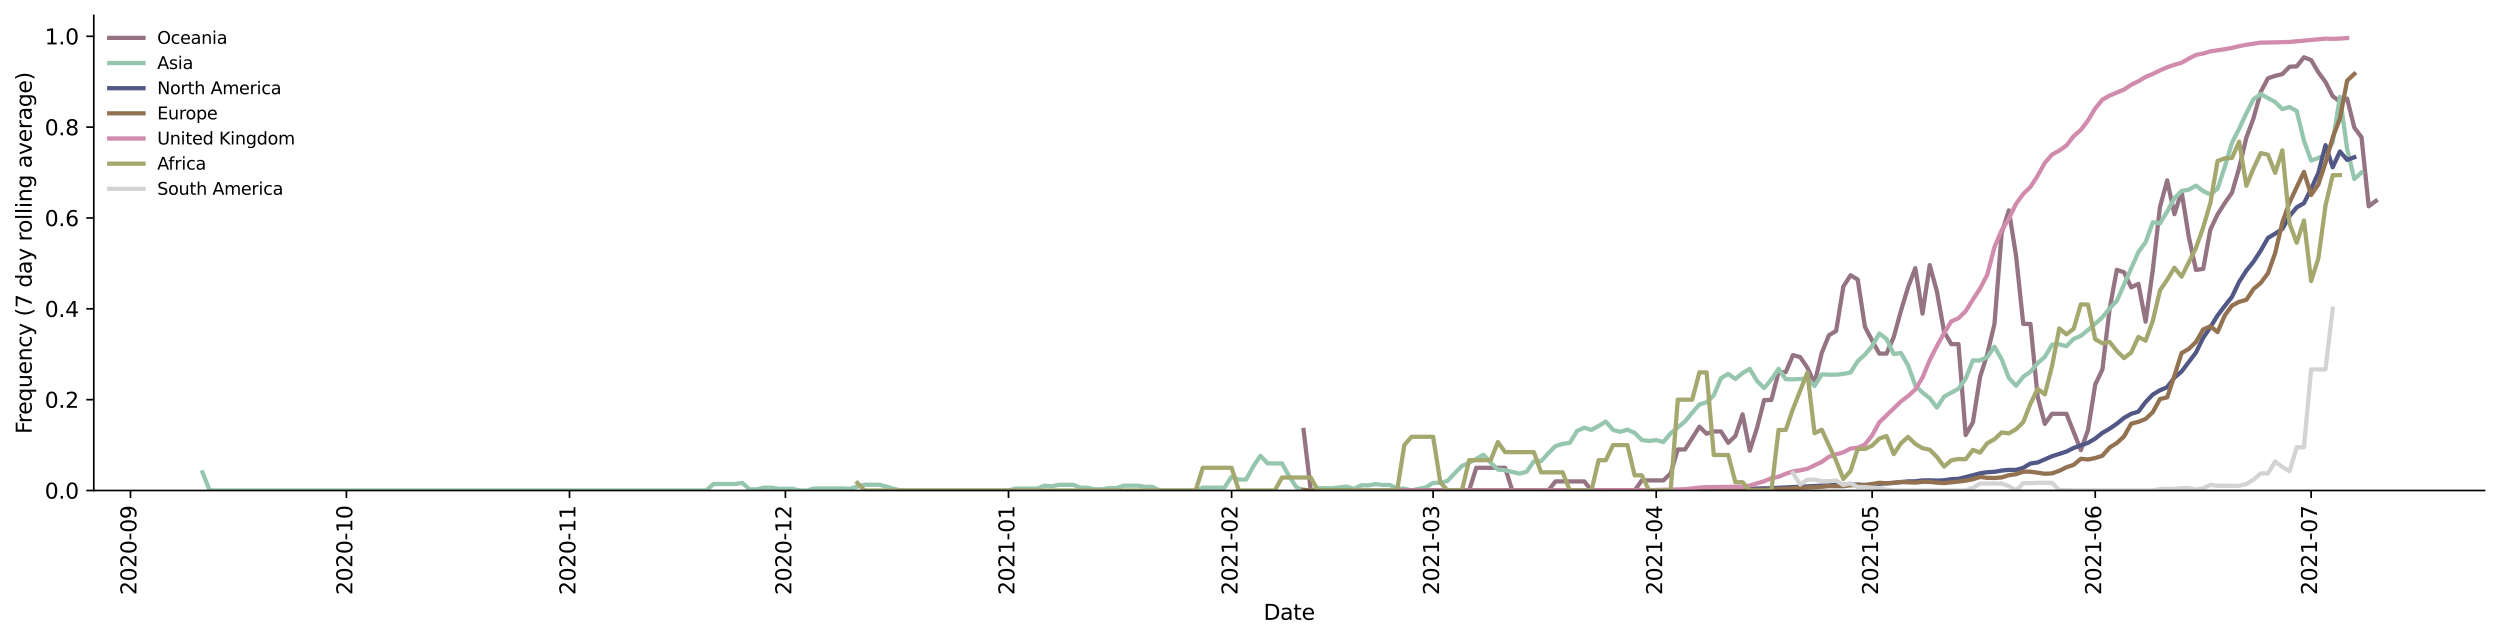<?xml version="1.0" encoding="utf-8" standalone="no"?>
<!DOCTYPE svg PUBLIC "-//W3C//DTD SVG 1.1//EN"
  "http://www.w3.org/Graphics/SVG/1.1/DTD/svg11.dtd">
<svg height="298.621pt" version="1.1" viewBox="0 0 1166.981 298.621" width="1166.981pt" xmlns="http://www.w3.org/2000/svg" xmlns:xlink="http://www.w3.org/1999/xlink">
 <defs>
  <style type="text/css">*{stroke-linecap:butt;stroke-linejoin:round;}</style>
 </defs>
 <g id="figure_1">
  <g id="patch_1">
   <path d="M 0 298.621 
L 1166.981 298.621 
L 1166.981 0 
L 0 0 
z
" style="fill:#ffffff;"/>
  </g>
  <g id="axes_1">
   <g id="patch_2">
    <path d="M 43.781 228.96 
L 1159.781 228.96 
L 1159.781 7.2 
L 43.781 7.2 
z
" style="fill:#ffffff;"/>
   </g>
   <g id="matplotlib.axis_1">
    <g id="xtick_1">
     <g id="line2d_1">
      <defs>
       <path d="M 0 0 
L 0 3.5 
" id="mff99f7de4a" style="stroke:#000000;stroke-width:0.8;"/>
      </defs>
      <g>
       <use style="stroke:#000000;stroke-width:0.8;" x="60.914" xlink:href="#mff99f7de4a" y="228.96"/>
      </g>
     </g>
     <g id="text_1">
      <!-- 2020-09 -->
      <g transform="translate(63.674 277.743)rotate(-90)scale(0.1 -0.1)">
       <defs>
        <path d="M 1228 531 
L 3431 531 
L 3431 0 
L 469 0 
L 469 531 
Q 828 903 1448 1529 
Q 2069 2156 2228 2338 
Q 2531 2678 2651 2914 
Q 2772 3150 2772 3378 
Q 2772 3750 2511 3984 
Q 2250 4219 1831 4219 
Q 1534 4219 1204 4116 
Q 875 4013 500 3803 
L 500 4441 
Q 881 4594 1212 4672 
Q 1544 4750 1819 4750 
Q 2544 4750 2975 4387 
Q 3406 4025 3406 3419 
Q 3406 3131 3298 2873 
Q 3191 2616 2906 2266 
Q 2828 2175 2409 1742 
Q 1991 1309 1228 531 
z
" id="DejaVuSans-32" transform="scale(0.016)"/>
        <path d="M 2034 4250 
Q 1547 4250 1301 3770 
Q 1056 3291 1056 2328 
Q 1056 1369 1301 889 
Q 1547 409 2034 409 
Q 2525 409 2770 889 
Q 3016 1369 3016 2328 
Q 3016 3291 2770 3770 
Q 2525 4250 2034 4250 
z
M 2034 4750 
Q 2819 4750 3233 4129 
Q 3647 3509 3647 2328 
Q 3647 1150 3233 529 
Q 2819 -91 2034 -91 
Q 1250 -91 836 529 
Q 422 1150 422 2328 
Q 422 3509 836 4129 
Q 1250 4750 2034 4750 
z
" id="DejaVuSans-30" transform="scale(0.016)"/>
        <path d="M 313 2009 
L 1997 2009 
L 1997 1497 
L 313 1497 
L 313 2009 
z
" id="DejaVuSans-2d" transform="scale(0.016)"/>
        <path d="M 703 97 
L 703 672 
Q 941 559 1184 500 
Q 1428 441 1663 441 
Q 2288 441 2617 861 
Q 2947 1281 2994 2138 
Q 2813 1869 2534 1725 
Q 2256 1581 1919 1581 
Q 1219 1581 811 2004 
Q 403 2428 403 3163 
Q 403 3881 828 4315 
Q 1253 4750 1959 4750 
Q 2769 4750 3195 4129 
Q 3622 3509 3622 2328 
Q 3622 1225 3098 567 
Q 2575 -91 1691 -91 
Q 1453 -91 1209 -44 
Q 966 3 703 97 
z
M 1959 2075 
Q 2384 2075 2632 2365 
Q 2881 2656 2881 3163 
Q 2881 3666 2632 3958 
Q 2384 4250 1959 4250 
Q 1534 4250 1286 3958 
Q 1038 3666 1038 3163 
Q 1038 2656 1286 2365 
Q 1534 2075 1959 2075 
z
" id="DejaVuSans-39" transform="scale(0.016)"/>
       </defs>
       <use xlink:href="#DejaVuSans-32"/>
       <use x="63.623" xlink:href="#DejaVuSans-30"/>
       <use x="127.246" xlink:href="#DejaVuSans-32"/>
       <use x="190.869" xlink:href="#DejaVuSans-30"/>
       <use x="254.492" xlink:href="#DejaVuSans-2d"/>
       <use x="290.576" xlink:href="#DejaVuSans-30"/>
       <use x="354.199" xlink:href="#DejaVuSans-39"/>
      </g>
     </g>
    </g>
    <g id="xtick_2">
     <g id="line2d_2">
      <g>
       <use style="stroke:#000000;stroke-width:0.8;" x="161.697" xlink:href="#mff99f7de4a" y="228.96"/>
      </g>
     </g>
     <g id="text_2">
      <!-- 2020-10 -->
      <g transform="translate(164.456 277.743)rotate(-90)scale(0.1 -0.1)">
       <defs>
        <path d="M 794 531 
L 1825 531 
L 1825 4091 
L 703 3866 
L 703 4441 
L 1819 4666 
L 2450 4666 
L 2450 531 
L 3481 531 
L 3481 0 
L 794 0 
L 794 531 
z
" id="DejaVuSans-31" transform="scale(0.016)"/>
       </defs>
       <use xlink:href="#DejaVuSans-32"/>
       <use x="63.623" xlink:href="#DejaVuSans-30"/>
       <use x="127.246" xlink:href="#DejaVuSans-32"/>
       <use x="190.869" xlink:href="#DejaVuSans-30"/>
       <use x="254.492" xlink:href="#DejaVuSans-2d"/>
       <use x="290.576" xlink:href="#DejaVuSans-31"/>
       <use x="354.199" xlink:href="#DejaVuSans-30"/>
      </g>
     </g>
    </g>
    <g id="xtick_3">
     <g id="line2d_3">
      <g>
       <use style="stroke:#000000;stroke-width:0.8;" x="265.839" xlink:href="#mff99f7de4a" y="228.96"/>
      </g>
     </g>
     <g id="text_3">
      <!-- 2020-11 -->
      <g transform="translate(268.598 277.743)rotate(-90)scale(0.1 -0.1)">
       <use xlink:href="#DejaVuSans-32"/>
       <use x="63.623" xlink:href="#DejaVuSans-30"/>
       <use x="127.246" xlink:href="#DejaVuSans-32"/>
       <use x="190.869" xlink:href="#DejaVuSans-30"/>
       <use x="254.492" xlink:href="#DejaVuSans-2d"/>
       <use x="290.576" xlink:href="#DejaVuSans-31"/>
       <use x="354.199" xlink:href="#DejaVuSans-31"/>
      </g>
     </g>
    </g>
    <g id="xtick_4">
     <g id="line2d_4">
      <g>
       <use style="stroke:#000000;stroke-width:0.8;" x="366.622" xlink:href="#mff99f7de4a" y="228.96"/>
      </g>
     </g>
     <g id="text_4">
      <!-- 2020-12 -->
      <g transform="translate(369.381 277.743)rotate(-90)scale(0.1 -0.1)">
       <use xlink:href="#DejaVuSans-32"/>
       <use x="63.623" xlink:href="#DejaVuSans-30"/>
       <use x="127.246" xlink:href="#DejaVuSans-32"/>
       <use x="190.869" xlink:href="#DejaVuSans-30"/>
       <use x="254.492" xlink:href="#DejaVuSans-2d"/>
       <use x="290.576" xlink:href="#DejaVuSans-31"/>
       <use x="354.199" xlink:href="#DejaVuSans-32"/>
      </g>
     </g>
    </g>
    <g id="xtick_5">
     <g id="line2d_5">
      <g>
       <use style="stroke:#000000;stroke-width:0.8;" x="470.764" xlink:href="#mff99f7de4a" y="228.96"/>
      </g>
     </g>
     <g id="text_5">
      <!-- 2021-01 -->
      <g transform="translate(473.523 277.743)rotate(-90)scale(0.1 -0.1)">
       <use xlink:href="#DejaVuSans-32"/>
       <use x="63.623" xlink:href="#DejaVuSans-30"/>
       <use x="127.246" xlink:href="#DejaVuSans-32"/>
       <use x="190.869" xlink:href="#DejaVuSans-31"/>
       <use x="254.492" xlink:href="#DejaVuSans-2d"/>
       <use x="290.576" xlink:href="#DejaVuSans-30"/>
       <use x="354.199" xlink:href="#DejaVuSans-31"/>
      </g>
     </g>
    </g>
    <g id="xtick_6">
     <g id="line2d_6">
      <g>
       <use style="stroke:#000000;stroke-width:0.8;" x="574.906" xlink:href="#mff99f7de4a" y="228.96"/>
      </g>
     </g>
     <g id="text_6">
      <!-- 2021-02 -->
      <g transform="translate(577.665 277.743)rotate(-90)scale(0.1 -0.1)">
       <use xlink:href="#DejaVuSans-32"/>
       <use x="63.623" xlink:href="#DejaVuSans-30"/>
       <use x="127.246" xlink:href="#DejaVuSans-32"/>
       <use x="190.869" xlink:href="#DejaVuSans-31"/>
       <use x="254.492" xlink:href="#DejaVuSans-2d"/>
       <use x="290.576" xlink:href="#DejaVuSans-30"/>
       <use x="354.199" xlink:href="#DejaVuSans-32"/>
      </g>
     </g>
    </g>
    <g id="xtick_7">
     <g id="line2d_7">
      <g>
       <use style="stroke:#000000;stroke-width:0.8;" x="668.97" xlink:href="#mff99f7de4a" y="228.96"/>
      </g>
     </g>
     <g id="text_7">
      <!-- 2021-03 -->
      <g transform="translate(671.729 277.743)rotate(-90)scale(0.1 -0.1)">
       <defs>
        <path d="M 2597 2516 
Q 3050 2419 3304 2112 
Q 3559 1806 3559 1356 
Q 3559 666 3084 287 
Q 2609 -91 1734 -91 
Q 1441 -91 1130 -33 
Q 819 25 488 141 
L 488 750 
Q 750 597 1062 519 
Q 1375 441 1716 441 
Q 2309 441 2620 675 
Q 2931 909 2931 1356 
Q 2931 1769 2642 2001 
Q 2353 2234 1838 2234 
L 1294 2234 
L 1294 2753 
L 1863 2753 
Q 2328 2753 2575 2939 
Q 2822 3125 2822 3475 
Q 2822 3834 2567 4026 
Q 2313 4219 1838 4219 
Q 1578 4219 1281 4162 
Q 984 4106 628 3988 
L 628 4550 
Q 988 4650 1302 4700 
Q 1616 4750 1894 4750 
Q 2613 4750 3031 4423 
Q 3450 4097 3450 3541 
Q 3450 3153 3228 2886 
Q 3006 2619 2597 2516 
z
" id="DejaVuSans-33" transform="scale(0.016)"/>
       </defs>
       <use xlink:href="#DejaVuSans-32"/>
       <use x="63.623" xlink:href="#DejaVuSans-30"/>
       <use x="127.246" xlink:href="#DejaVuSans-32"/>
       <use x="190.869" xlink:href="#DejaVuSans-31"/>
       <use x="254.492" xlink:href="#DejaVuSans-2d"/>
       <use x="290.576" xlink:href="#DejaVuSans-30"/>
       <use x="354.199" xlink:href="#DejaVuSans-33"/>
      </g>
     </g>
    </g>
    <g id="xtick_8">
     <g id="line2d_8">
      <g>
       <use style="stroke:#000000;stroke-width:0.8;" x="773.112" xlink:href="#mff99f7de4a" y="228.96"/>
      </g>
     </g>
     <g id="text_8">
      <!-- 2021-04 -->
      <g transform="translate(775.871 277.743)rotate(-90)scale(0.1 -0.1)">
       <defs>
        <path d="M 2419 4116 
L 825 1625 
L 2419 1625 
L 2419 4116 
z
M 2253 4666 
L 3047 4666 
L 3047 1625 
L 3713 1625 
L 3713 1100 
L 3047 1100 
L 3047 0 
L 2419 0 
L 2419 1100 
L 313 1100 
L 313 1709 
L 2253 4666 
z
" id="DejaVuSans-34" transform="scale(0.016)"/>
       </defs>
       <use xlink:href="#DejaVuSans-32"/>
       <use x="63.623" xlink:href="#DejaVuSans-30"/>
       <use x="127.246" xlink:href="#DejaVuSans-32"/>
       <use x="190.869" xlink:href="#DejaVuSans-31"/>
       <use x="254.492" xlink:href="#DejaVuSans-2d"/>
       <use x="290.576" xlink:href="#DejaVuSans-30"/>
       <use x="354.199" xlink:href="#DejaVuSans-34"/>
      </g>
     </g>
    </g>
    <g id="xtick_9">
     <g id="line2d_9">
      <g>
       <use style="stroke:#000000;stroke-width:0.8;" x="873.894" xlink:href="#mff99f7de4a" y="228.96"/>
      </g>
     </g>
     <g id="text_9">
      <!-- 2021-05 -->
      <g transform="translate(876.654 277.743)rotate(-90)scale(0.1 -0.1)">
       <defs>
        <path d="M 691 4666 
L 3169 4666 
L 3169 4134 
L 1269 4134 
L 1269 2991 
Q 1406 3038 1543 3061 
Q 1681 3084 1819 3084 
Q 2600 3084 3056 2656 
Q 3513 2228 3513 1497 
Q 3513 744 3044 326 
Q 2575 -91 1722 -91 
Q 1428 -91 1123 -41 
Q 819 9 494 109 
L 494 744 
Q 775 591 1075 516 
Q 1375 441 1709 441 
Q 2250 441 2565 725 
Q 2881 1009 2881 1497 
Q 2881 1984 2565 2268 
Q 2250 2553 1709 2553 
Q 1456 2553 1204 2497 
Q 953 2441 691 2322 
L 691 4666 
z
" id="DejaVuSans-35" transform="scale(0.016)"/>
       </defs>
       <use xlink:href="#DejaVuSans-32"/>
       <use x="63.623" xlink:href="#DejaVuSans-30"/>
       <use x="127.246" xlink:href="#DejaVuSans-32"/>
       <use x="190.869" xlink:href="#DejaVuSans-31"/>
       <use x="254.492" xlink:href="#DejaVuSans-2d"/>
       <use x="290.576" xlink:href="#DejaVuSans-30"/>
       <use x="354.199" xlink:href="#DejaVuSans-35"/>
      </g>
     </g>
    </g>
    <g id="xtick_10">
     <g id="line2d_10">
      <g>
       <use style="stroke:#000000;stroke-width:0.8;" x="978.037" xlink:href="#mff99f7de4a" y="228.96"/>
      </g>
     </g>
     <g id="text_10">
      <!-- 2021-06 -->
      <g transform="translate(980.796 277.743)rotate(-90)scale(0.1 -0.1)">
       <defs>
        <path d="M 2113 2584 
Q 1688 2584 1439 2293 
Q 1191 2003 1191 1497 
Q 1191 994 1439 701 
Q 1688 409 2113 409 
Q 2538 409 2786 701 
Q 3034 994 3034 1497 
Q 3034 2003 2786 2293 
Q 2538 2584 2113 2584 
z
M 3366 4563 
L 3366 3988 
Q 3128 4100 2886 4159 
Q 2644 4219 2406 4219 
Q 1781 4219 1451 3797 
Q 1122 3375 1075 2522 
Q 1259 2794 1537 2939 
Q 1816 3084 2150 3084 
Q 2853 3084 3261 2657 
Q 3669 2231 3669 1497 
Q 3669 778 3244 343 
Q 2819 -91 2113 -91 
Q 1303 -91 875 529 
Q 447 1150 447 2328 
Q 447 3434 972 4092 
Q 1497 4750 2381 4750 
Q 2619 4750 2861 4703 
Q 3103 4656 3366 4563 
z
" id="DejaVuSans-36" transform="scale(0.016)"/>
       </defs>
       <use xlink:href="#DejaVuSans-32"/>
       <use x="63.623" xlink:href="#DejaVuSans-30"/>
       <use x="127.246" xlink:href="#DejaVuSans-32"/>
       <use x="190.869" xlink:href="#DejaVuSans-31"/>
       <use x="254.492" xlink:href="#DejaVuSans-2d"/>
       <use x="290.576" xlink:href="#DejaVuSans-30"/>
       <use x="354.199" xlink:href="#DejaVuSans-36"/>
      </g>
     </g>
    </g>
    <g id="xtick_11">
     <g id="line2d_11">
      <g>
       <use style="stroke:#000000;stroke-width:0.8;" x="1078.819" xlink:href="#mff99f7de4a" y="228.96"/>
      </g>
     </g>
     <g id="text_11">
      <!-- 2021-07 -->
      <g transform="translate(1081.579 277.743)rotate(-90)scale(0.1 -0.1)">
       <defs>
        <path d="M 525 4666 
L 3525 4666 
L 3525 4397 
L 1831 0 
L 1172 0 
L 2766 4134 
L 525 4134 
L 525 4666 
z
" id="DejaVuSans-37" transform="scale(0.016)"/>
       </defs>
       <use xlink:href="#DejaVuSans-32"/>
       <use x="63.623" xlink:href="#DejaVuSans-30"/>
       <use x="127.246" xlink:href="#DejaVuSans-32"/>
       <use x="190.869" xlink:href="#DejaVuSans-31"/>
       <use x="254.492" xlink:href="#DejaVuSans-2d"/>
       <use x="290.576" xlink:href="#DejaVuSans-30"/>
       <use x="354.199" xlink:href="#DejaVuSans-37"/>
      </g>
     </g>
    </g>
    <g id="text_12">
     <!-- Date -->
     <g transform="translate(589.83 289.341)scale(0.1 -0.1)">
      <defs>
       <path d="M 1259 4147 
L 1259 519 
L 2022 519 
Q 2988 519 3436 956 
Q 3884 1394 3884 2338 
Q 3884 3275 3436 3711 
Q 2988 4147 2022 4147 
L 1259 4147 
z
M 628 4666 
L 1925 4666 
Q 3281 4666 3915 4102 
Q 4550 3538 4550 2338 
Q 4550 1131 3912 565 
Q 3275 0 1925 0 
L 628 0 
L 628 4666 
z
" id="DejaVuSans-44" transform="scale(0.016)"/>
       <path d="M 2194 1759 
Q 1497 1759 1228 1600 
Q 959 1441 959 1056 
Q 959 750 1161 570 
Q 1363 391 1709 391 
Q 2188 391 2477 730 
Q 2766 1069 2766 1631 
L 2766 1759 
L 2194 1759 
z
M 3341 1997 
L 3341 0 
L 2766 0 
L 2766 531 
Q 2569 213 2275 61 
Q 1981 -91 1556 -91 
Q 1019 -91 701 211 
Q 384 513 384 1019 
Q 384 1609 779 1909 
Q 1175 2209 1959 2209 
L 2766 2209 
L 2766 2266 
Q 2766 2663 2505 2880 
Q 2244 3097 1772 3097 
Q 1472 3097 1187 3025 
Q 903 2953 641 2809 
L 641 3341 
Q 956 3463 1253 3523 
Q 1550 3584 1831 3584 
Q 2591 3584 2966 3190 
Q 3341 2797 3341 1997 
z
" id="DejaVuSans-61" transform="scale(0.016)"/>
       <path d="M 1172 4494 
L 1172 3500 
L 2356 3500 
L 2356 3053 
L 1172 3053 
L 1172 1153 
Q 1172 725 1289 603 
Q 1406 481 1766 481 
L 2356 481 
L 2356 0 
L 1766 0 
Q 1100 0 847 248 
Q 594 497 594 1153 
L 594 3053 
L 172 3053 
L 172 3500 
L 594 3500 
L 594 4494 
L 1172 4494 
z
" id="DejaVuSans-74" transform="scale(0.016)"/>
       <path d="M 3597 1894 
L 3597 1613 
L 953 1613 
Q 991 1019 1311 708 
Q 1631 397 2203 397 
Q 2534 397 2845 478 
Q 3156 559 3463 722 
L 3463 178 
Q 3153 47 2828 -22 
Q 2503 -91 2169 -91 
Q 1331 -91 842 396 
Q 353 884 353 1716 
Q 353 2575 817 3079 
Q 1281 3584 2069 3584 
Q 2775 3584 3186 3129 
Q 3597 2675 3597 1894 
z
M 3022 2063 
Q 3016 2534 2758 2815 
Q 2500 3097 2075 3097 
Q 1594 3097 1305 2825 
Q 1016 2553 972 2059 
L 3022 2063 
z
" id="DejaVuSans-65" transform="scale(0.016)"/>
      </defs>
      <use xlink:href="#DejaVuSans-44"/>
      <use x="77.002" xlink:href="#DejaVuSans-61"/>
      <use x="138.281" xlink:href="#DejaVuSans-74"/>
      <use x="177.49" xlink:href="#DejaVuSans-65"/>
     </g>
    </g>
   </g>
   <g id="matplotlib.axis_2">
    <g id="ytick_1">
     <g id="line2d_12">
      <defs>
       <path d="M 0 0 
L -3.5 0 
" id="mc7ebb1aaf8" style="stroke:#000000;stroke-width:0.8;"/>
      </defs>
      <g>
       <use style="stroke:#000000;stroke-width:0.8;" x="43.781" xlink:href="#mc7ebb1aaf8" y="228.96"/>
      </g>
     </g>
     <g id="text_13">
      <!-- 0.0 -->
      <g transform="translate(20.878 232.759)scale(0.1 -0.1)">
       <defs>
        <path d="M 684 794 
L 1344 794 
L 1344 0 
L 684 0 
L 684 794 
z
" id="DejaVuSans-2e" transform="scale(0.016)"/>
       </defs>
       <use xlink:href="#DejaVuSans-30"/>
       <use x="63.623" xlink:href="#DejaVuSans-2e"/>
       <use x="95.41" xlink:href="#DejaVuSans-30"/>
      </g>
     </g>
    </g>
    <g id="ytick_2">
     <g id="line2d_13">
      <g>
       <use style="stroke:#000000;stroke-width:0.8;" x="43.781" xlink:href="#mc7ebb1aaf8" y="186.556"/>
      </g>
     </g>
     <g id="text_14">
      <!-- 0.2 -->
      <g transform="translate(20.878 190.355)scale(0.1 -0.1)">
       <use xlink:href="#DejaVuSans-30"/>
       <use x="63.623" xlink:href="#DejaVuSans-2e"/>
       <use x="95.41" xlink:href="#DejaVuSans-32"/>
      </g>
     </g>
    </g>
    <g id="ytick_3">
     <g id="line2d_14">
      <g>
       <use style="stroke:#000000;stroke-width:0.8;" x="43.781" xlink:href="#mc7ebb1aaf8" y="144.151"/>
      </g>
     </g>
     <g id="text_15">
      <!-- 0.4 -->
      <g transform="translate(20.878 147.951)scale(0.1 -0.1)">
       <use xlink:href="#DejaVuSans-30"/>
       <use x="63.623" xlink:href="#DejaVuSans-2e"/>
       <use x="95.41" xlink:href="#DejaVuSans-34"/>
      </g>
     </g>
    </g>
    <g id="ytick_4">
     <g id="line2d_15">
      <g>
       <use style="stroke:#000000;stroke-width:0.8;" x="43.781" xlink:href="#mc7ebb1aaf8" y="101.747"/>
      </g>
     </g>
     <g id="text_16">
      <!-- 0.6 -->
      <g transform="translate(20.878 105.546)scale(0.1 -0.1)">
       <use xlink:href="#DejaVuSans-30"/>
       <use x="63.623" xlink:href="#DejaVuSans-2e"/>
       <use x="95.41" xlink:href="#DejaVuSans-36"/>
      </g>
     </g>
    </g>
    <g id="ytick_5">
     <g id="line2d_16">
      <g>
       <use style="stroke:#000000;stroke-width:0.8;" x="43.781" xlink:href="#mc7ebb1aaf8" y="59.343"/>
      </g>
     </g>
     <g id="text_17">
      <!-- 0.8 -->
      <g transform="translate(20.878 63.142)scale(0.1 -0.1)">
       <defs>
        <path d="M 2034 2216 
Q 1584 2216 1326 1975 
Q 1069 1734 1069 1313 
Q 1069 891 1326 650 
Q 1584 409 2034 409 
Q 2484 409 2743 651 
Q 3003 894 3003 1313 
Q 3003 1734 2745 1975 
Q 2488 2216 2034 2216 
z
M 1403 2484 
Q 997 2584 770 2862 
Q 544 3141 544 3541 
Q 544 4100 942 4425 
Q 1341 4750 2034 4750 
Q 2731 4750 3128 4425 
Q 3525 4100 3525 3541 
Q 3525 3141 3298 2862 
Q 3072 2584 2669 2484 
Q 3125 2378 3379 2068 
Q 3634 1759 3634 1313 
Q 3634 634 3220 271 
Q 2806 -91 2034 -91 
Q 1263 -91 848 271 
Q 434 634 434 1313 
Q 434 1759 690 2068 
Q 947 2378 1403 2484 
z
M 1172 3481 
Q 1172 3119 1398 2916 
Q 1625 2713 2034 2713 
Q 2441 2713 2670 2916 
Q 2900 3119 2900 3481 
Q 2900 3844 2670 4047 
Q 2441 4250 2034 4250 
Q 1625 4250 1398 4047 
Q 1172 3844 1172 3481 
z
" id="DejaVuSans-38" transform="scale(0.016)"/>
       </defs>
       <use xlink:href="#DejaVuSans-30"/>
       <use x="63.623" xlink:href="#DejaVuSans-2e"/>
       <use x="95.41" xlink:href="#DejaVuSans-38"/>
      </g>
     </g>
    </g>
    <g id="ytick_6">
     <g id="line2d_17">
      <g>
       <use style="stroke:#000000;stroke-width:0.8;" x="43.781" xlink:href="#mc7ebb1aaf8" y="16.939"/>
      </g>
     </g>
     <g id="text_18">
      <!-- 1.0 -->
      <g transform="translate(20.878 20.738)scale(0.1 -0.1)">
       <use xlink:href="#DejaVuSans-31"/>
       <use x="63.623" xlink:href="#DejaVuSans-2e"/>
       <use x="95.41" xlink:href="#DejaVuSans-30"/>
      </g>
     </g>
    </g>
    <g id="text_19">
     <!-- Frequency (7 day rolling average) -->
     <g transform="translate(14.798 202.529)rotate(-90)scale(0.1 -0.1)">
      <defs>
       <path d="M 628 4666 
L 3309 4666 
L 3309 4134 
L 1259 4134 
L 1259 2759 
L 3109 2759 
L 3109 2228 
L 1259 2228 
L 1259 0 
L 628 0 
L 628 4666 
z
" id="DejaVuSans-46" transform="scale(0.016)"/>
       <path d="M 2631 2963 
Q 2534 3019 2420 3045 
Q 2306 3072 2169 3072 
Q 1681 3072 1420 2755 
Q 1159 2438 1159 1844 
L 1159 0 
L 581 0 
L 581 3500 
L 1159 3500 
L 1159 2956 
Q 1341 3275 1631 3429 
Q 1922 3584 2338 3584 
Q 2397 3584 2469 3576 
Q 2541 3569 2628 3553 
L 2631 2963 
z
" id="DejaVuSans-72" transform="scale(0.016)"/>
       <path d="M 947 1747 
Q 947 1113 1208 752 
Q 1469 391 1925 391 
Q 2381 391 2643 752 
Q 2906 1113 2906 1747 
Q 2906 2381 2643 2742 
Q 2381 3103 1925 3103 
Q 1469 3103 1208 2742 
Q 947 2381 947 1747 
z
M 2906 525 
Q 2725 213 2448 61 
Q 2172 -91 1784 -91 
Q 1150 -91 751 415 
Q 353 922 353 1747 
Q 353 2572 751 3078 
Q 1150 3584 1784 3584 
Q 2172 3584 2448 3432 
Q 2725 3281 2906 2969 
L 2906 3500 
L 3481 3500 
L 3481 -1331 
L 2906 -1331 
L 2906 525 
z
" id="DejaVuSans-71" transform="scale(0.016)"/>
       <path d="M 544 1381 
L 544 3500 
L 1119 3500 
L 1119 1403 
Q 1119 906 1312 657 
Q 1506 409 1894 409 
Q 2359 409 2629 706 
Q 2900 1003 2900 1516 
L 2900 3500 
L 3475 3500 
L 3475 0 
L 2900 0 
L 2900 538 
Q 2691 219 2414 64 
Q 2138 -91 1772 -91 
Q 1169 -91 856 284 
Q 544 659 544 1381 
z
M 1991 3584 
L 1991 3584 
z
" id="DejaVuSans-75" transform="scale(0.016)"/>
       <path d="M 3513 2113 
L 3513 0 
L 2938 0 
L 2938 2094 
Q 2938 2591 2744 2837 
Q 2550 3084 2163 3084 
Q 1697 3084 1428 2787 
Q 1159 2491 1159 1978 
L 1159 0 
L 581 0 
L 581 3500 
L 1159 3500 
L 1159 2956 
Q 1366 3272 1645 3428 
Q 1925 3584 2291 3584 
Q 2894 3584 3203 3211 
Q 3513 2838 3513 2113 
z
" id="DejaVuSans-6e" transform="scale(0.016)"/>
       <path d="M 3122 3366 
L 3122 2828 
Q 2878 2963 2633 3030 
Q 2388 3097 2138 3097 
Q 1578 3097 1268 2742 
Q 959 2388 959 1747 
Q 959 1106 1268 751 
Q 1578 397 2138 397 
Q 2388 397 2633 464 
Q 2878 531 3122 666 
L 3122 134 
Q 2881 22 2623 -34 
Q 2366 -91 2075 -91 
Q 1284 -91 818 406 
Q 353 903 353 1747 
Q 353 2603 823 3093 
Q 1294 3584 2113 3584 
Q 2378 3584 2631 3529 
Q 2884 3475 3122 3366 
z
" id="DejaVuSans-63" transform="scale(0.016)"/>
       <path d="M 2059 -325 
Q 1816 -950 1584 -1140 
Q 1353 -1331 966 -1331 
L 506 -1331 
L 506 -850 
L 844 -850 
Q 1081 -850 1212 -737 
Q 1344 -625 1503 -206 
L 1606 56 
L 191 3500 
L 800 3500 
L 1894 763 
L 2988 3500 
L 3597 3500 
L 2059 -325 
z
" id="DejaVuSans-79" transform="scale(0.016)"/>
       <path id="DejaVuSans-20" transform="scale(0.016)"/>
       <path d="M 1984 4856 
Q 1566 4138 1362 3434 
Q 1159 2731 1159 2009 
Q 1159 1288 1364 580 
Q 1569 -128 1984 -844 
L 1484 -844 
Q 1016 -109 783 600 
Q 550 1309 550 2009 
Q 550 2706 781 3412 
Q 1013 4119 1484 4856 
L 1984 4856 
z
" id="DejaVuSans-28" transform="scale(0.016)"/>
       <path d="M 2906 2969 
L 2906 4863 
L 3481 4863 
L 3481 0 
L 2906 0 
L 2906 525 
Q 2725 213 2448 61 
Q 2172 -91 1784 -91 
Q 1150 -91 751 415 
Q 353 922 353 1747 
Q 353 2572 751 3078 
Q 1150 3584 1784 3584 
Q 2172 3584 2448 3432 
Q 2725 3281 2906 2969 
z
M 947 1747 
Q 947 1113 1208 752 
Q 1469 391 1925 391 
Q 2381 391 2643 752 
Q 2906 1113 2906 1747 
Q 2906 2381 2643 2742 
Q 2381 3103 1925 3103 
Q 1469 3103 1208 2742 
Q 947 2381 947 1747 
z
" id="DejaVuSans-64" transform="scale(0.016)"/>
       <path d="M 1959 3097 
Q 1497 3097 1228 2736 
Q 959 2375 959 1747 
Q 959 1119 1226 758 
Q 1494 397 1959 397 
Q 2419 397 2687 759 
Q 2956 1122 2956 1747 
Q 2956 2369 2687 2733 
Q 2419 3097 1959 3097 
z
M 1959 3584 
Q 2709 3584 3137 3096 
Q 3566 2609 3566 1747 
Q 3566 888 3137 398 
Q 2709 -91 1959 -91 
Q 1206 -91 779 398 
Q 353 888 353 1747 
Q 353 2609 779 3096 
Q 1206 3584 1959 3584 
z
" id="DejaVuSans-6f" transform="scale(0.016)"/>
       <path d="M 603 4863 
L 1178 4863 
L 1178 0 
L 603 0 
L 603 4863 
z
" id="DejaVuSans-6c" transform="scale(0.016)"/>
       <path d="M 603 3500 
L 1178 3500 
L 1178 0 
L 603 0 
L 603 3500 
z
M 603 4863 
L 1178 4863 
L 1178 4134 
L 603 4134 
L 603 4863 
z
" id="DejaVuSans-69" transform="scale(0.016)"/>
       <path d="M 2906 1791 
Q 2906 2416 2648 2759 
Q 2391 3103 1925 3103 
Q 1463 3103 1205 2759 
Q 947 2416 947 1791 
Q 947 1169 1205 825 
Q 1463 481 1925 481 
Q 2391 481 2648 825 
Q 2906 1169 2906 1791 
z
M 3481 434 
Q 3481 -459 3084 -895 
Q 2688 -1331 1869 -1331 
Q 1566 -1331 1297 -1286 
Q 1028 -1241 775 -1147 
L 775 -588 
Q 1028 -725 1275 -790 
Q 1522 -856 1778 -856 
Q 2344 -856 2625 -561 
Q 2906 -266 2906 331 
L 2906 616 
Q 2728 306 2450 153 
Q 2172 0 1784 0 
Q 1141 0 747 490 
Q 353 981 353 1791 
Q 353 2603 747 3093 
Q 1141 3584 1784 3584 
Q 2172 3584 2450 3431 
Q 2728 3278 2906 2969 
L 2906 3500 
L 3481 3500 
L 3481 434 
z
" id="DejaVuSans-67" transform="scale(0.016)"/>
       <path d="M 191 3500 
L 800 3500 
L 1894 563 
L 2988 3500 
L 3597 3500 
L 2284 0 
L 1503 0 
L 191 3500 
z
" id="DejaVuSans-76" transform="scale(0.016)"/>
       <path d="M 513 4856 
L 1013 4856 
Q 1481 4119 1714 3412 
Q 1947 2706 1947 2009 
Q 1947 1309 1714 600 
Q 1481 -109 1013 -844 
L 513 -844 
Q 928 -128 1133 580 
Q 1338 1288 1338 2009 
Q 1338 2731 1133 3434 
Q 928 4138 513 4856 
z
" id="DejaVuSans-29" transform="scale(0.016)"/>
      </defs>
      <use xlink:href="#DejaVuSans-46"/>
      <use x="50.27" xlink:href="#DejaVuSans-72"/>
      <use x="89.133" xlink:href="#DejaVuSans-65"/>
      <use x="150.656" xlink:href="#DejaVuSans-71"/>
      <use x="214.133" xlink:href="#DejaVuSans-75"/>
      <use x="277.512" xlink:href="#DejaVuSans-65"/>
      <use x="339.035" xlink:href="#DejaVuSans-6e"/>
      <use x="402.414" xlink:href="#DejaVuSans-63"/>
      <use x="457.395" xlink:href="#DejaVuSans-79"/>
      <use x="516.574" xlink:href="#DejaVuSans-20"/>
      <use x="548.361" xlink:href="#DejaVuSans-28"/>
      <use x="587.375" xlink:href="#DejaVuSans-37"/>
      <use x="650.998" xlink:href="#DejaVuSans-20"/>
      <use x="682.785" xlink:href="#DejaVuSans-64"/>
      <use x="746.262" xlink:href="#DejaVuSans-61"/>
      <use x="807.541" xlink:href="#DejaVuSans-79"/>
      <use x="866.721" xlink:href="#DejaVuSans-20"/>
      <use x="898.508" xlink:href="#DejaVuSans-72"/>
      <use x="937.371" xlink:href="#DejaVuSans-6f"/>
      <use x="998.553" xlink:href="#DejaVuSans-6c"/>
      <use x="1026.336" xlink:href="#DejaVuSans-6c"/>
      <use x="1054.119" xlink:href="#DejaVuSans-69"/>
      <use x="1081.902" xlink:href="#DejaVuSans-6e"/>
      <use x="1145.281" xlink:href="#DejaVuSans-67"/>
      <use x="1208.758" xlink:href="#DejaVuSans-20"/>
      <use x="1240.545" xlink:href="#DejaVuSans-61"/>
      <use x="1301.824" xlink:href="#DejaVuSans-76"/>
      <use x="1361.004" xlink:href="#DejaVuSans-65"/>
      <use x="1422.527" xlink:href="#DejaVuSans-72"/>
      <use x="1463.641" xlink:href="#DejaVuSans-61"/>
      <use x="1524.92" xlink:href="#DejaVuSans-67"/>
      <use x="1588.396" xlink:href="#DejaVuSans-65"/>
      <use x="1649.92" xlink:href="#DejaVuSans-29"/>
     </g>
    </g>
   </g>
   <g id="line2d_18">
    <path clip-path="url(#p2971bf2ddb)" d="M 608.5 200.69 
L 611.86 228.96 
L 685.767 228.96 
L 689.126 218.359 
L 702.564 218.359 
L 705.923 228.96 
L 722.72 228.96 
L 726.08 224.72 
L 739.518 224.72 
L 742.877 228.96 
L 763.034 228.96 
L 766.393 224.248 
L 776.471 224.248 
L 779.831 220.987 
L 783.19 209.797 
L 786.549 209.797 
L 793.268 199.195 
L 796.628 202.457 
L 799.987 201.397 
L 803.347 201.397 
L 806.706 206.698 
L 810.065 203.517 
L 813.425 193.421 
L 816.784 210.383 
L 820.144 199.782 
L 823.503 186.734 
L 826.863 186.734 
L 830.222 173.701 
L 833.581 173.701 
L 836.941 165.75 
L 840.3 166.682 
L 843.66 171.629 
L 847.019 178.857 
L 850.378 164.723 
L 853.738 156.493 
L 857.097 154.474 
L 860.457 133.776 
L 863.816 128.476 
L 867.176 130.495 
L 870.535 152.565 
L 873.894 158.99 
L 877.254 165.048 
L 880.613 165.048 
L 883.973 157.374 
L 887.332 145.124 
L 890.692 133.988 
L 894.051 125.177 
L 897.41 146.379 
L 900.77 123.763 
L 904.129 136.013 
L 907.489 154.86 
L 910.848 160.642 
L 914.207 160.642 
L 917.567 203.046 
L 920.926 197.157 
L 924.286 175.955 
L 927.645 165.354 
L 931.005 151.219 
L 934.364 108.815 
L 937.723 98.213 
L 941.083 119.416 
L 944.442 151.219 
L 947.802 151.219 
L 951.161 185.142 
L 954.521 197.864 
L 957.88 193.152 
L 964.599 193.152 
L 971.318 210.114 
L 974.677 200.69 
L 978.037 179.488 
L 981.396 172.421 
L 984.755 144.151 
L 988.115 125.978 
L 991.474 127.065 
L 994.834 134.133 
L 998.193 132.502 
L 1001.552 150.17 
L 1004.912 125.939 
L 1008.271 96.583 
L 1011.631 84.215 
L 1014.99 99.98 
L 1018.35 89.379 
L 1021.709 110.581 
L 1025.068 126.001 
L 1028.428 125.519 
L 1031.787 107.144 
L 1035.147 100.077 
L 1038.506 94.776 
L 1041.866 89.957 
L 1045.225 78.393 
L 1048.584 64.258 
L 1051.944 55.112 
L 1055.303 42.898 
L 1058.663 36.537 
L 1062.022 35.418 
L 1065.381 34.61 
L 1068.741 31.136 
L 1072.1 30.982 
L 1075.46 26.742 
L 1078.819 28.044 
L 1082.179 33.735 
L 1085.538 38.278 
L 1088.897 44.922 
L 1092.257 47.416 
L 1095.616 46.028 
L 1098.976 59.52 
L 1102.335 64.063 
L 1105.695 96.291 
L 1109.054 93.796 
L 1109.054 93.796 
" style="fill:none;stroke:#947383;stroke-linecap:square;stroke-width:2;"/>
   </g>
   <g id="line2d_19">
    <path clip-path="url(#p2971bf2ddb)" d="M 94.509 220.479 
L 97.868 228.96 
L 329.668 228.96 
L 333.027 225.931 
L 343.106 225.931 
L 346.465 225.408 
L 349.825 228.436 
L 353.184 228.436 
L 356.543 227.636 
L 359.903 227.636 
L 363.262 228.16 
L 369.981 228.16 
L 373.341 228.96 
L 376.7 228.96 
L 380.059 228.018 
L 393.497 228.018 
L 396.857 228.145 
L 400.216 227.135 
L 403.575 226.27 
L 410.294 226.27 
L 413.654 227.085 
L 417.013 228.095 
L 420.372 228.96 
L 470.764 228.96 
L 474.123 228.038 
L 484.201 228.038 
L 487.561 226.713 
L 490.92 227.002 
L 494.28 226.318 
L 500.999 226.318 
L 504.358 227.643 
L 507.717 227.718 
L 511.077 228.402 
L 514.436 228.402 
L 517.796 227.844 
L 521.155 227.844 
L 524.515 226.706 
L 531.233 226.706 
L 534.593 227.264 
L 537.952 227.264 
L 541.312 228.96 
L 558.109 228.96 
L 561.468 227.635 
L 571.546 227.635 
L 574.906 222.526 
L 578.265 223.851 
L 581.625 223.851 
L 584.984 217.793 
L 588.344 212.745 
L 591.703 216.307 
L 598.422 216.307 
L 601.781 222.364 
L 605.141 227.412 
L 608.5 228.96 
L 611.86 228.96 
L 615.219 227.886 
L 621.938 227.886 
L 628.657 227.143 
L 632.016 228.216 
L 635.375 226.543 
L 638.735 226.543 
L 642.094 225.983 
L 645.454 226.403 
L 648.813 226.403 
L 652.173 228.077 
L 655.532 228.077 
L 658.891 228.96 
L 662.251 228.175 
L 665.61 227.512 
L 668.97 225.392 
L 672.329 225.392 
L 675.689 224.47 
L 679.048 220.906 
L 682.407 217.509 
L 685.767 216.053 
L 692.486 212.295 
L 695.845 215.981 
L 699.204 219.193 
L 702.564 219.484 
L 709.283 221.101 
L 712.642 220.164 
L 716.002 215.329 
L 719.361 215.291 
L 722.72 211.584 
L 726.08 208.249 
L 729.439 207.199 
L 732.799 206.698 
L 736.158 201.173 
L 739.518 199.673 
L 742.877 200.678 
L 746.236 198.817 
L 749.596 196.794 
L 752.955 200.682 
L 756.315 201.576 
L 759.674 200.556 
L 763.034 202.067 
L 766.393 205.375 
L 769.752 205.851 
L 773.112 205.441 
L 776.471 206.323 
L 779.831 202.269 
L 786.549 196.745 
L 789.909 192.669 
L 793.268 188.807 
L 796.628 187.758 
L 799.987 184.53 
L 803.347 176.538 
L 806.706 174.544 
L 810.065 176.913 
L 813.425 174.129 
L 816.784 172.184 
L 820.144 177.798 
L 823.503 181.161 
L 826.863 177.098 
L 830.222 172.179 
L 833.581 177.016 
L 836.941 177.089 
L 843.66 176.721 
L 847.019 180.19 
L 850.378 174.759 
L 853.738 174.892 
L 857.097 174.896 
L 860.457 174.546 
L 863.816 173.88 
L 867.176 168.619 
L 870.535 165.499 
L 873.894 161.554 
L 877.254 155.671 
L 880.613 158.219 
L 883.973 165.25 
L 887.332 164.759 
L 890.692 170.604 
L 894.051 179.946 
L 897.41 183.247 
L 900.77 185.87 
L 904.129 190.294 
L 907.489 185.118 
L 914.207 181.444 
L 917.567 176.711 
L 920.926 168.239 
L 924.286 168.262 
L 927.645 166.656 
L 931.005 161.849 
L 934.364 167.709 
L 937.723 176.42 
L 941.083 180.093 
L 944.442 175.862 
L 947.802 173.526 
L 951.161 169.53 
L 954.521 166.564 
L 957.88 160.901 
L 961.239 160.729 
L 964.599 161.608 
L 967.958 158.218 
L 971.318 156.753 
L 974.677 154.054 
L 981.396 148.111 
L 984.755 143.932 
L 988.115 140.474 
L 998.193 117.641 
L 1001.552 113.097 
L 1004.912 103.761 
L 1008.271 104.252 
L 1011.631 98.752 
L 1014.99 92.516 
L 1018.35 89.153 
L 1021.709 88.558 
L 1025.068 86.672 
L 1028.428 89.203 
L 1031.787 90.809 
L 1035.147 88.041 
L 1038.506 77.886 
L 1041.866 66.662 
L 1045.225 60.074 
L 1048.584 52.818 
L 1051.944 46.276 
L 1055.303 43.929 
L 1062.022 47.621 
L 1065.381 50.944 
L 1068.741 49.936 
L 1072.1 51.88 
L 1075.46 65.707 
L 1078.819 74.953 
L 1082.179 73.747 
L 1085.538 72.064 
L 1088.897 66.41 
L 1092.257 45.208 
L 1095.616 69.439 
L 1098.976 83.574 
L 1102.335 80.545 
L 1102.335 80.545 
" style="fill:none;stroke:#96c6ad;stroke-linecap:square;stroke-width:2;"/>
   </g>
   <g id="line2d_20">
    <path clip-path="url(#p2971bf2ddb)" d="M 668.97 228.886 
L 695.845 228.945 
L 769.752 228.869 
L 776.471 228.849 
L 793.268 228.754 
L 803.347 228.606 
L 810.065 228.318 
L 826.863 227.856 
L 857.097 226.377 
L 867.176 226.181 
L 870.535 226.389 
L 873.894 226.178 
L 877.254 225.847 
L 883.973 225.386 
L 890.692 224.699 
L 894.051 224.668 
L 897.41 224.25 
L 900.77 224.222 
L 904.129 224.353 
L 907.489 224.177 
L 910.848 223.68 
L 914.207 223.518 
L 920.926 221.85 
L 924.286 220.922 
L 927.645 220.427 
L 931.005 220.236 
L 934.364 219.642 
L 937.723 219.317 
L 941.083 219.368 
L 944.442 218.365 
L 947.802 216.349 
L 951.161 215.878 
L 957.88 212.961 
L 964.599 210.792 
L 967.958 209.09 
L 974.677 206.71 
L 978.037 204.718 
L 981.396 202.061 
L 984.755 200.107 
L 988.115 197.807 
L 991.474 195.074 
L 994.834 193.156 
L 998.193 192.139 
L 1001.552 187.653 
L 1004.912 184.164 
L 1008.271 182.177 
L 1011.631 180.718 
L 1014.99 176.286 
L 1018.35 173.404 
L 1025.068 164.567 
L 1028.428 157.666 
L 1031.787 152.723 
L 1035.147 147.247 
L 1038.506 142.799 
L 1041.866 138.56 
L 1045.225 131.543 
L 1048.584 126.327 
L 1051.944 122.119 
L 1055.303 116.956 
L 1058.663 111.062 
L 1062.022 109.072 
L 1065.381 106.897 
L 1068.741 100.862 
L 1072.1 96.777 
L 1075.46 94.863 
L 1078.819 88.136 
L 1082.179 80.733 
L 1085.538 67.757 
L 1088.897 78.089 
L 1092.257 70.7 
L 1095.616 74.618 
L 1098.976 73.409 
L 1098.976 73.409 
" style="fill:none;stroke:#525886;stroke-linecap:square;stroke-width:2;"/>
   </g>
   <g id="line2d_21">
    <path clip-path="url(#p2971bf2ddb)" d="M 608.5 228.65 
L 611.86 228.96 
L 756.315 228.887 
L 769.752 228.786 
L 776.471 228.803 
L 783.19 228.903 
L 799.987 228.663 
L 803.347 228.721 
L 810.065 228.687 
L 816.784 228.619 
L 820.144 228.555 
L 823.503 228.609 
L 850.378 227.218 
L 853.738 226.932 
L 860.457 226.954 
L 863.816 226.505 
L 870.535 226.54 
L 877.254 225.353 
L 880.613 225.582 
L 883.973 225.389 
L 887.332 224.986 
L 894.051 225.276 
L 897.41 224.928 
L 900.77 224.92 
L 904.129 225.316 
L 907.489 225.492 
L 914.207 224.78 
L 917.567 224.344 
L 920.926 223.73 
L 924.286 222.64 
L 927.645 223.058 
L 931.005 223.115 
L 934.364 222.864 
L 937.723 221.808 
L 941.083 221.336 
L 944.442 220.154 
L 947.802 220.183 
L 954.521 221.147 
L 957.88 220.977 
L 961.239 219.769 
L 964.599 218.117 
L 967.958 217.005 
L 971.318 214.162 
L 974.677 214.479 
L 978.037 213.809 
L 981.396 212.735 
L 984.755 208.896 
L 988.115 206.809 
L 991.474 203.715 
L 994.834 197.76 
L 998.193 196.902 
L 1001.552 195.574 
L 1004.912 192.376 
L 1008.271 186.286 
L 1011.631 185.464 
L 1014.99 175.428 
L 1018.35 164.801 
L 1021.709 162.856 
L 1025.068 159.624 
L 1028.428 153.795 
L 1031.787 152.289 
L 1035.147 155.008 
L 1038.506 147.256 
L 1041.866 142.635 
L 1045.225 140.888 
L 1048.584 139.95 
L 1051.944 134.889 
L 1055.303 132.062 
L 1058.663 127.581 
L 1062.022 118.157 
L 1065.381 103.786 
L 1068.741 94.463 
L 1075.46 80.251 
L 1078.819 91.001 
L 1082.179 86.097 
L 1085.538 75.965 
L 1088.897 64.157 
L 1092.257 55.357 
L 1095.616 37.651 
L 1098.976 34.504 
L 1098.976 34.504 
" style="fill:none;stroke:#937252;stroke-linecap:square;stroke-width:2;"/>
   </g>
   <g id="line2d_22">
    <path clip-path="url(#p2971bf2ddb)" d="M 632.016 228.92 
L 655.532 228.96 
L 766.393 228.857 
L 786.549 228.384 
L 793.268 227.595 
L 796.628 227.398 
L 806.706 227.257 
L 813.425 227.233 
L 816.784 226.623 
L 823.503 224.628 
L 826.863 223.236 
L 830.222 222.546 
L 833.581 221.161 
L 836.941 220.056 
L 840.3 219.524 
L 843.66 218.827 
L 850.378 215.602 
L 853.738 213.212 
L 857.097 212.1 
L 860.457 211.127 
L 863.816 209.377 
L 867.176 209.014 
L 870.535 207.476 
L 873.894 203.222 
L 877.254 197.11 
L 887.332 187.409 
L 890.692 184.862 
L 894.051 181.775 
L 897.41 176.19 
L 900.77 168.13 
L 904.129 161.516 
L 907.489 155.502 
L 910.848 150.011 
L 914.207 148.54 
L 917.567 145.236 
L 920.926 139.81 
L 924.286 134.677 
L 927.645 128.221 
L 931.005 115.305 
L 934.364 107.476 
L 937.723 102.121 
L 941.083 95.134 
L 944.442 90.539 
L 947.802 87.213 
L 951.161 82.021 
L 954.521 75.984 
L 957.88 72.161 
L 961.239 70.291 
L 964.599 67.92 
L 967.958 63.561 
L 971.318 60.674 
L 974.677 56.173 
L 978.037 50.622 
L 981.396 46.503 
L 984.755 44.617 
L 991.474 41.791 
L 994.834 39.58 
L 998.193 37.922 
L 1001.552 35.914 
L 1004.912 34.51 
L 1008.271 32.855 
L 1011.631 31.403 
L 1014.99 30.248 
L 1018.35 29.262 
L 1021.709 27.363 
L 1025.068 25.615 
L 1028.428 24.964 
L 1031.787 23.983 
L 1038.506 22.97 
L 1041.866 22.356 
L 1045.225 21.54 
L 1048.584 20.895 
L 1055.303 19.894 
L 1062.022 19.773 
L 1068.741 19.584 
L 1085.538 18.023 
L 1088.897 18.138 
L 1092.257 18.009 
L 1095.616 17.76 
L 1095.616 17.76 
" style="fill:none;stroke:#d18cad;stroke-linecap:square;stroke-width:2;"/>
   </g>
   <g id="line2d_23">
    <path clip-path="url(#p2971bf2ddb)" d="M 400.216 225.426 
L 403.575 228.96 
L 558.109 228.96 
L 561.468 218.359 
L 574.906 218.359 
L 578.265 228.96 
L 595.062 228.96 
L 598.422 222.902 
L 611.86 222.902 
L 615.219 228.96 
L 652.173 228.96 
L 655.532 207.758 
L 658.891 203.903 
L 668.97 203.903 
L 672.329 225.105 
L 675.689 228.96 
L 682.407 228.96 
L 685.767 214.825 
L 695.845 214.825 
L 699.204 206.344 
L 702.564 211.056 
L 716.002 211.056 
L 719.361 220.479 
L 729.439 220.479 
L 732.799 228.96 
L 742.877 228.96 
L 746.236 214.825 
L 749.596 214.825 
L 752.955 207.758 
L 759.674 207.758 
L 763.034 221.893 
L 766.393 221.893 
L 769.752 228.96 
L 779.831 228.96 
L 783.19 186.556 
L 789.909 186.556 
L 793.268 173.834 
L 796.628 173.834 
L 799.987 212.384 
L 806.706 212.384 
L 810.065 225.105 
L 813.425 225.105 
L 816.784 228.96 
L 826.863 228.96 
L 830.222 200.69 
L 833.581 200.69 
L 836.941 190.905 
L 843.66 173.943 
L 847.019 202.213 
L 850.378 200.582 
L 857.097 215.107 
L 860.457 223.588 
L 863.816 219.818 
L 867.176 209.523 
L 870.535 209.594 
L 873.894 208.014 
L 877.254 204.753 
L 880.613 203.533 
L 883.973 211.984 
L 887.332 206.924 
L 890.692 203.968 
L 894.051 207.23 
L 897.41 209.19 
L 900.77 209.93 
L 904.129 213.276 
L 907.489 217.793 
L 910.848 214.868 
L 914.207 214.262 
L 917.567 214.348 
L 920.926 210.004 
L 924.286 211.27 
L 927.645 206.906 
L 931.005 205.01 
L 934.364 201.878 
L 937.723 202.281 
L 941.083 200.354 
L 944.442 197.041 
L 947.802 188.437 
L 951.161 181.498 
L 954.521 184.079 
L 957.88 170.862 
L 961.239 153.304 
L 964.599 156.062 
L 967.958 153.517 
L 971.318 142.053 
L 974.677 142.2 
L 978.037 158.366 
L 981.396 160.258 
L 984.755 159.622 
L 988.115 163.804 
L 991.474 167.16 
L 994.834 164.531 
L 998.193 157.278 
L 1001.552 159.045 
L 1004.912 149.774 
L 1008.271 135.501 
L 1011.631 130.552 
L 1014.99 124.972 
L 1018.35 129.129 
L 1025.068 115.7 
L 1028.428 106.15 
L 1031.787 94.804 
L 1035.147 75.157 
L 1038.506 73.895 
L 1041.866 73.746 
L 1045.225 66.117 
L 1048.584 86.734 
L 1051.944 78.602 
L 1055.303 71.462 
L 1058.663 72.209 
L 1062.022 80.69 
L 1065.381 70.179 
L 1068.741 104.403 
L 1072.1 113.31 
L 1075.46 102.925 
L 1078.819 131.195 
L 1082.179 120.622 
L 1085.538 95.886 
L 1088.897 81.752 
L 1092.257 81.752 
L 1092.257 81.752 
" style="fill:none;stroke:#a4a86f;stroke-linecap:square;stroke-width:2;"/>
   </g>
   <g id="line2d_24">
    <path clip-path="url(#p2971bf2ddb)" d="M 836.941 220.833 
L 840.3 226.133 
L 843.66 223.901 
L 847.019 223.901 
L 850.378 224.608 
L 853.738 224.608 
L 857.097 224.335 
L 860.457 226.392 
L 863.816 225.599 
L 867.176 227.357 
L 870.535 227.357 
L 873.894 227.63 
L 877.254 227.805 
L 880.613 228.598 
L 883.973 228.96 
L 887.332 228.96 
L 890.692 228.96 
L 894.051 228.96 
L 897.41 228.96 
L 900.77 228.96 
L 904.129 228.96 
L 907.489 228.96 
L 910.848 228.96 
L 914.207 228.96 
L 917.567 228.96 
L 920.926 227.748 
L 924.286 225.717 
L 927.645 225.717 
L 931.005 225.717 
L 934.364 225.717 
L 937.723 226.929 
L 941.083 228.96 
L 944.442 225.522 
L 947.802 225.522 
L 951.161 225.378 
L 954.521 225.378 
L 957.88 225.378 
L 961.239 228.816 
L 964.599 228.816 
L 967.958 228.96 
L 971.318 228.96 
L 974.677 228.96 
L 978.037 228.96 
L 981.396 228.96 
L 984.755 228.96 
L 988.115 228.96 
L 991.474 228.96 
L 994.834 228.96 
L 998.193 228.96 
L 1001.552 228.96 
L 1004.912 228.96 
L 1008.271 228.276 
L 1011.631 228.276 
L 1014.99 228.276 
L 1018.35 227.834 
L 1021.709 227.834 
L 1025.068 228.518 
L 1028.428 227.945 
L 1031.787 226.314 
L 1035.147 226.756 
L 1038.506 226.756 
L 1041.866 226.756 
L 1045.225 226.785 
L 1048.584 225.922 
L 1051.944 223.903 
L 1055.303 220.978 
L 1058.663 220.978 
L 1062.022 215.464 
L 1065.381 217.959 
L 1068.741 219.978 
L 1072.1 208.767 
L 1075.46 208.767 
L 1078.819 172.421 
L 1082.179 172.421 
L 1085.538 172.421 
L 1088.897 144.151 
" style="fill:none;stroke:#d3d3d3;stroke-linecap:square;stroke-width:2;"/>
   </g>
   <g id="patch_3">
    <path d="M 43.781 228.96 
L 43.781 7.2 
" style="fill:none;stroke:#000000;stroke-linecap:square;stroke-linejoin:miter;stroke-width:0.8;"/>
   </g>
   <g id="patch_4">
    <path d="M 43.781 228.96 
L 1159.781 228.96 
" style="fill:none;stroke:#000000;stroke-linecap:square;stroke-linejoin:miter;stroke-width:0.8;"/>
   </g>
   <g id="legend_1">
    <g id="line2d_25">
     <path d="M 50.981 17.679 
L 66.981 17.679 
" style="fill:none;stroke:#947383;stroke-linecap:square;stroke-width:2;"/>
    </g>
    <g id="line2d_26"/>
    <g id="text_20">
     <!-- Oceania -->
     <g transform="translate(73.381 20.479)scale(0.08 -0.08)">
      <defs>
       <path d="M 2522 4238 
Q 1834 4238 1429 3725 
Q 1025 3213 1025 2328 
Q 1025 1447 1429 934 
Q 1834 422 2522 422 
Q 3209 422 3611 934 
Q 4013 1447 4013 2328 
Q 4013 3213 3611 3725 
Q 3209 4238 2522 4238 
z
M 2522 4750 
Q 3503 4750 4090 4092 
Q 4678 3434 4678 2328 
Q 4678 1225 4090 567 
Q 3503 -91 2522 -91 
Q 1538 -91 948 565 
Q 359 1222 359 2328 
Q 359 3434 948 4092 
Q 1538 4750 2522 4750 
z
" id="DejaVuSans-4f" transform="scale(0.016)"/>
      </defs>
      <use xlink:href="#DejaVuSans-4f"/>
      <use x="78.711" xlink:href="#DejaVuSans-63"/>
      <use x="133.691" xlink:href="#DejaVuSans-65"/>
      <use x="195.215" xlink:href="#DejaVuSans-61"/>
      <use x="256.494" xlink:href="#DejaVuSans-6e"/>
      <use x="319.873" xlink:href="#DejaVuSans-69"/>
      <use x="347.656" xlink:href="#DejaVuSans-61"/>
     </g>
    </g>
    <g id="line2d_27">
     <path d="M 50.981 29.421 
L 66.981 29.421 
" style="fill:none;stroke:#96c6ad;stroke-linecap:square;stroke-width:2;"/>
    </g>
    <g id="line2d_28"/>
    <g id="text_21">
     <!-- Asia -->
     <g transform="translate(73.381 32.221)scale(0.08 -0.08)">
      <defs>
       <path d="M 2188 4044 
L 1331 1722 
L 3047 1722 
L 2188 4044 
z
M 1831 4666 
L 2547 4666 
L 4325 0 
L 3669 0 
L 3244 1197 
L 1141 1197 
L 716 0 
L 50 0 
L 1831 4666 
z
" id="DejaVuSans-41" transform="scale(0.016)"/>
       <path d="M 2834 3397 
L 2834 2853 
Q 2591 2978 2328 3040 
Q 2066 3103 1784 3103 
Q 1356 3103 1142 2972 
Q 928 2841 928 2578 
Q 928 2378 1081 2264 
Q 1234 2150 1697 2047 
L 1894 2003 
Q 2506 1872 2764 1633 
Q 3022 1394 3022 966 
Q 3022 478 2636 193 
Q 2250 -91 1575 -91 
Q 1294 -91 989 -36 
Q 684 19 347 128 
L 347 722 
Q 666 556 975 473 
Q 1284 391 1588 391 
Q 1994 391 2212 530 
Q 2431 669 2431 922 
Q 2431 1156 2273 1281 
Q 2116 1406 1581 1522 
L 1381 1569 
Q 847 1681 609 1914 
Q 372 2147 372 2553 
Q 372 3047 722 3315 
Q 1072 3584 1716 3584 
Q 2034 3584 2315 3537 
Q 2597 3491 2834 3397 
z
" id="DejaVuSans-73" transform="scale(0.016)"/>
      </defs>
      <use xlink:href="#DejaVuSans-41"/>
      <use x="68.408" xlink:href="#DejaVuSans-73"/>
      <use x="120.508" xlink:href="#DejaVuSans-69"/>
      <use x="148.291" xlink:href="#DejaVuSans-61"/>
     </g>
    </g>
    <g id="line2d_29">
     <path d="M 50.981 41.164 
L 66.981 41.164 
" style="fill:none;stroke:#525886;stroke-linecap:square;stroke-width:2;"/>
    </g>
    <g id="line2d_30"/>
    <g id="text_22">
     <!-- North America -->
     <g transform="translate(73.381 43.964)scale(0.08 -0.08)">
      <defs>
       <path d="M 628 4666 
L 1478 4666 
L 3547 763 
L 3547 4666 
L 4159 4666 
L 4159 0 
L 3309 0 
L 1241 3903 
L 1241 0 
L 628 0 
L 628 4666 
z
" id="DejaVuSans-4e" transform="scale(0.016)"/>
       <path d="M 3513 2113 
L 3513 0 
L 2938 0 
L 2938 2094 
Q 2938 2591 2744 2837 
Q 2550 3084 2163 3084 
Q 1697 3084 1428 2787 
Q 1159 2491 1159 1978 
L 1159 0 
L 581 0 
L 581 4863 
L 1159 4863 
L 1159 2956 
Q 1366 3272 1645 3428 
Q 1925 3584 2291 3584 
Q 2894 3584 3203 3211 
Q 3513 2838 3513 2113 
z
" id="DejaVuSans-68" transform="scale(0.016)"/>
       <path d="M 3328 2828 
Q 3544 3216 3844 3400 
Q 4144 3584 4550 3584 
Q 5097 3584 5394 3201 
Q 5691 2819 5691 2113 
L 5691 0 
L 5113 0 
L 5113 2094 
Q 5113 2597 4934 2840 
Q 4756 3084 4391 3084 
Q 3944 3084 3684 2787 
Q 3425 2491 3425 1978 
L 3425 0 
L 2847 0 
L 2847 2094 
Q 2847 2600 2669 2842 
Q 2491 3084 2119 3084 
Q 1678 3084 1418 2786 
Q 1159 2488 1159 1978 
L 1159 0 
L 581 0 
L 581 3500 
L 1159 3500 
L 1159 2956 
Q 1356 3278 1631 3431 
Q 1906 3584 2284 3584 
Q 2666 3584 2933 3390 
Q 3200 3197 3328 2828 
z
" id="DejaVuSans-6d" transform="scale(0.016)"/>
      </defs>
      <use xlink:href="#DejaVuSans-4e"/>
      <use x="74.805" xlink:href="#DejaVuSans-6f"/>
      <use x="135.986" xlink:href="#DejaVuSans-72"/>
      <use x="177.1" xlink:href="#DejaVuSans-74"/>
      <use x="216.309" xlink:href="#DejaVuSans-68"/>
      <use x="279.688" xlink:href="#DejaVuSans-20"/>
      <use x="311.475" xlink:href="#DejaVuSans-41"/>
      <use x="379.883" xlink:href="#DejaVuSans-6d"/>
      <use x="477.295" xlink:href="#DejaVuSans-65"/>
      <use x="538.818" xlink:href="#DejaVuSans-72"/>
      <use x="579.932" xlink:href="#DejaVuSans-69"/>
      <use x="607.715" xlink:href="#DejaVuSans-63"/>
      <use x="662.695" xlink:href="#DejaVuSans-61"/>
     </g>
    </g>
    <g id="line2d_31">
     <path d="M 50.981 52.906 
L 66.981 52.906 
" style="fill:none;stroke:#937252;stroke-linecap:square;stroke-width:2;"/>
    </g>
    <g id="line2d_32"/>
    <g id="text_23">
     <!-- Europe -->
     <g transform="translate(73.381 55.706)scale(0.08 -0.08)">
      <defs>
       <path d="M 628 4666 
L 3578 4666 
L 3578 4134 
L 1259 4134 
L 1259 2753 
L 3481 2753 
L 3481 2222 
L 1259 2222 
L 1259 531 
L 3634 531 
L 3634 0 
L 628 0 
L 628 4666 
z
" id="DejaVuSans-45" transform="scale(0.016)"/>
       <path d="M 1159 525 
L 1159 -1331 
L 581 -1331 
L 581 3500 
L 1159 3500 
L 1159 2969 
Q 1341 3281 1617 3432 
Q 1894 3584 2278 3584 
Q 2916 3584 3314 3078 
Q 3713 2572 3713 1747 
Q 3713 922 3314 415 
Q 2916 -91 2278 -91 
Q 1894 -91 1617 61 
Q 1341 213 1159 525 
z
M 3116 1747 
Q 3116 2381 2855 2742 
Q 2594 3103 2138 3103 
Q 1681 3103 1420 2742 
Q 1159 2381 1159 1747 
Q 1159 1113 1420 752 
Q 1681 391 2138 391 
Q 2594 391 2855 752 
Q 3116 1113 3116 1747 
z
" id="DejaVuSans-70" transform="scale(0.016)"/>
      </defs>
      <use xlink:href="#DejaVuSans-45"/>
      <use x="63.184" xlink:href="#DejaVuSans-75"/>
      <use x="126.562" xlink:href="#DejaVuSans-72"/>
      <use x="165.426" xlink:href="#DejaVuSans-6f"/>
      <use x="226.607" xlink:href="#DejaVuSans-70"/>
      <use x="290.084" xlink:href="#DejaVuSans-65"/>
     </g>
    </g>
    <g id="line2d_33">
     <path d="M 50.981 64.649 
L 66.981 64.649 
" style="fill:none;stroke:#d18cad;stroke-linecap:square;stroke-width:2;"/>
    </g>
    <g id="line2d_34"/>
    <g id="text_24">
     <!-- United Kingdom -->
     <g transform="translate(73.381 67.449)scale(0.08 -0.08)">
      <defs>
       <path d="M 556 4666 
L 1191 4666 
L 1191 1831 
Q 1191 1081 1462 751 
Q 1734 422 2344 422 
Q 2950 422 3222 751 
Q 3494 1081 3494 1831 
L 3494 4666 
L 4128 4666 
L 4128 1753 
Q 4128 841 3676 375 
Q 3225 -91 2344 -91 
Q 1459 -91 1007 375 
Q 556 841 556 1753 
L 556 4666 
z
" id="DejaVuSans-55" transform="scale(0.016)"/>
       <path d="M 628 4666 
L 1259 4666 
L 1259 2694 
L 3353 4666 
L 4166 4666 
L 1850 2491 
L 4331 0 
L 3500 0 
L 1259 2247 
L 1259 0 
L 628 0 
L 628 4666 
z
" id="DejaVuSans-4b" transform="scale(0.016)"/>
      </defs>
      <use xlink:href="#DejaVuSans-55"/>
      <use x="73.193" xlink:href="#DejaVuSans-6e"/>
      <use x="136.572" xlink:href="#DejaVuSans-69"/>
      <use x="164.355" xlink:href="#DejaVuSans-74"/>
      <use x="203.564" xlink:href="#DejaVuSans-65"/>
      <use x="265.088" xlink:href="#DejaVuSans-64"/>
      <use x="328.564" xlink:href="#DejaVuSans-20"/>
      <use x="360.352" xlink:href="#DejaVuSans-4b"/>
      <use x="425.928" xlink:href="#DejaVuSans-69"/>
      <use x="453.711" xlink:href="#DejaVuSans-6e"/>
      <use x="517.09" xlink:href="#DejaVuSans-67"/>
      <use x="580.566" xlink:href="#DejaVuSans-64"/>
      <use x="644.043" xlink:href="#DejaVuSans-6f"/>
      <use x="705.225" xlink:href="#DejaVuSans-6d"/>
     </g>
    </g>
    <g id="line2d_35">
     <path d="M 50.981 76.391 
L 66.981 76.391 
" style="fill:none;stroke:#a4a86f;stroke-linecap:square;stroke-width:2;"/>
    </g>
    <g id="line2d_36"/>
    <g id="text_25">
     <!-- Africa -->
     <g transform="translate(73.381 79.191)scale(0.08 -0.08)">
      <defs>
       <path d="M 2375 4863 
L 2375 4384 
L 1825 4384 
Q 1516 4384 1395 4259 
Q 1275 4134 1275 3809 
L 1275 3500 
L 2222 3500 
L 2222 3053 
L 1275 3053 
L 1275 0 
L 697 0 
L 697 3053 
L 147 3053 
L 147 3500 
L 697 3500 
L 697 3744 
Q 697 4328 969 4595 
Q 1241 4863 1831 4863 
L 2375 4863 
z
" id="DejaVuSans-66" transform="scale(0.016)"/>
      </defs>
      <use xlink:href="#DejaVuSans-41"/>
      <use x="64.783" xlink:href="#DejaVuSans-66"/>
      <use x="99.988" xlink:href="#DejaVuSans-72"/>
      <use x="141.102" xlink:href="#DejaVuSans-69"/>
      <use x="168.885" xlink:href="#DejaVuSans-63"/>
      <use x="223.865" xlink:href="#DejaVuSans-61"/>
     </g>
    </g>
    <g id="line2d_37">
     <path d="M 50.981 88.134 
L 66.981 88.134 
" style="fill:none;stroke:#d3d3d3;stroke-linecap:square;stroke-width:2;"/>
    </g>
    <g id="line2d_38"/>
    <g id="text_26">
     <!-- South America -->
     <g transform="translate(73.381 90.934)scale(0.08 -0.08)">
      <defs>
       <path d="M 3425 4513 
L 3425 3897 
Q 3066 4069 2747 4153 
Q 2428 4238 2131 4238 
Q 1616 4238 1336 4038 
Q 1056 3838 1056 3469 
Q 1056 3159 1242 3001 
Q 1428 2844 1947 2747 
L 2328 2669 
Q 3034 2534 3370 2195 
Q 3706 1856 3706 1288 
Q 3706 609 3251 259 
Q 2797 -91 1919 -91 
Q 1588 -91 1214 -16 
Q 841 59 441 206 
L 441 856 
Q 825 641 1194 531 
Q 1563 422 1919 422 
Q 2459 422 2753 634 
Q 3047 847 3047 1241 
Q 3047 1584 2836 1778 
Q 2625 1972 2144 2069 
L 1759 2144 
Q 1053 2284 737 2584 
Q 422 2884 422 3419 
Q 422 4038 858 4394 
Q 1294 4750 2059 4750 
Q 2388 4750 2728 4690 
Q 3069 4631 3425 4513 
z
" id="DejaVuSans-53" transform="scale(0.016)"/>
      </defs>
      <use xlink:href="#DejaVuSans-53"/>
      <use x="63.477" xlink:href="#DejaVuSans-6f"/>
      <use x="124.658" xlink:href="#DejaVuSans-75"/>
      <use x="188.037" xlink:href="#DejaVuSans-74"/>
      <use x="227.246" xlink:href="#DejaVuSans-68"/>
      <use x="290.625" xlink:href="#DejaVuSans-20"/>
      <use x="322.412" xlink:href="#DejaVuSans-41"/>
      <use x="390.82" xlink:href="#DejaVuSans-6d"/>
      <use x="488.232" xlink:href="#DejaVuSans-65"/>
      <use x="549.756" xlink:href="#DejaVuSans-72"/>
      <use x="590.869" xlink:href="#DejaVuSans-69"/>
      <use x="618.652" xlink:href="#DejaVuSans-63"/>
      <use x="673.633" xlink:href="#DejaVuSans-61"/>
     </g>
    </g>
   </g>
  </g>
 </g>
 <defs>
  <clipPath id="p2971bf2ddb">
   <rect height="221.76" width="1116" x="43.781" y="7.2"/>
  </clipPath>
 </defs>
</svg>
